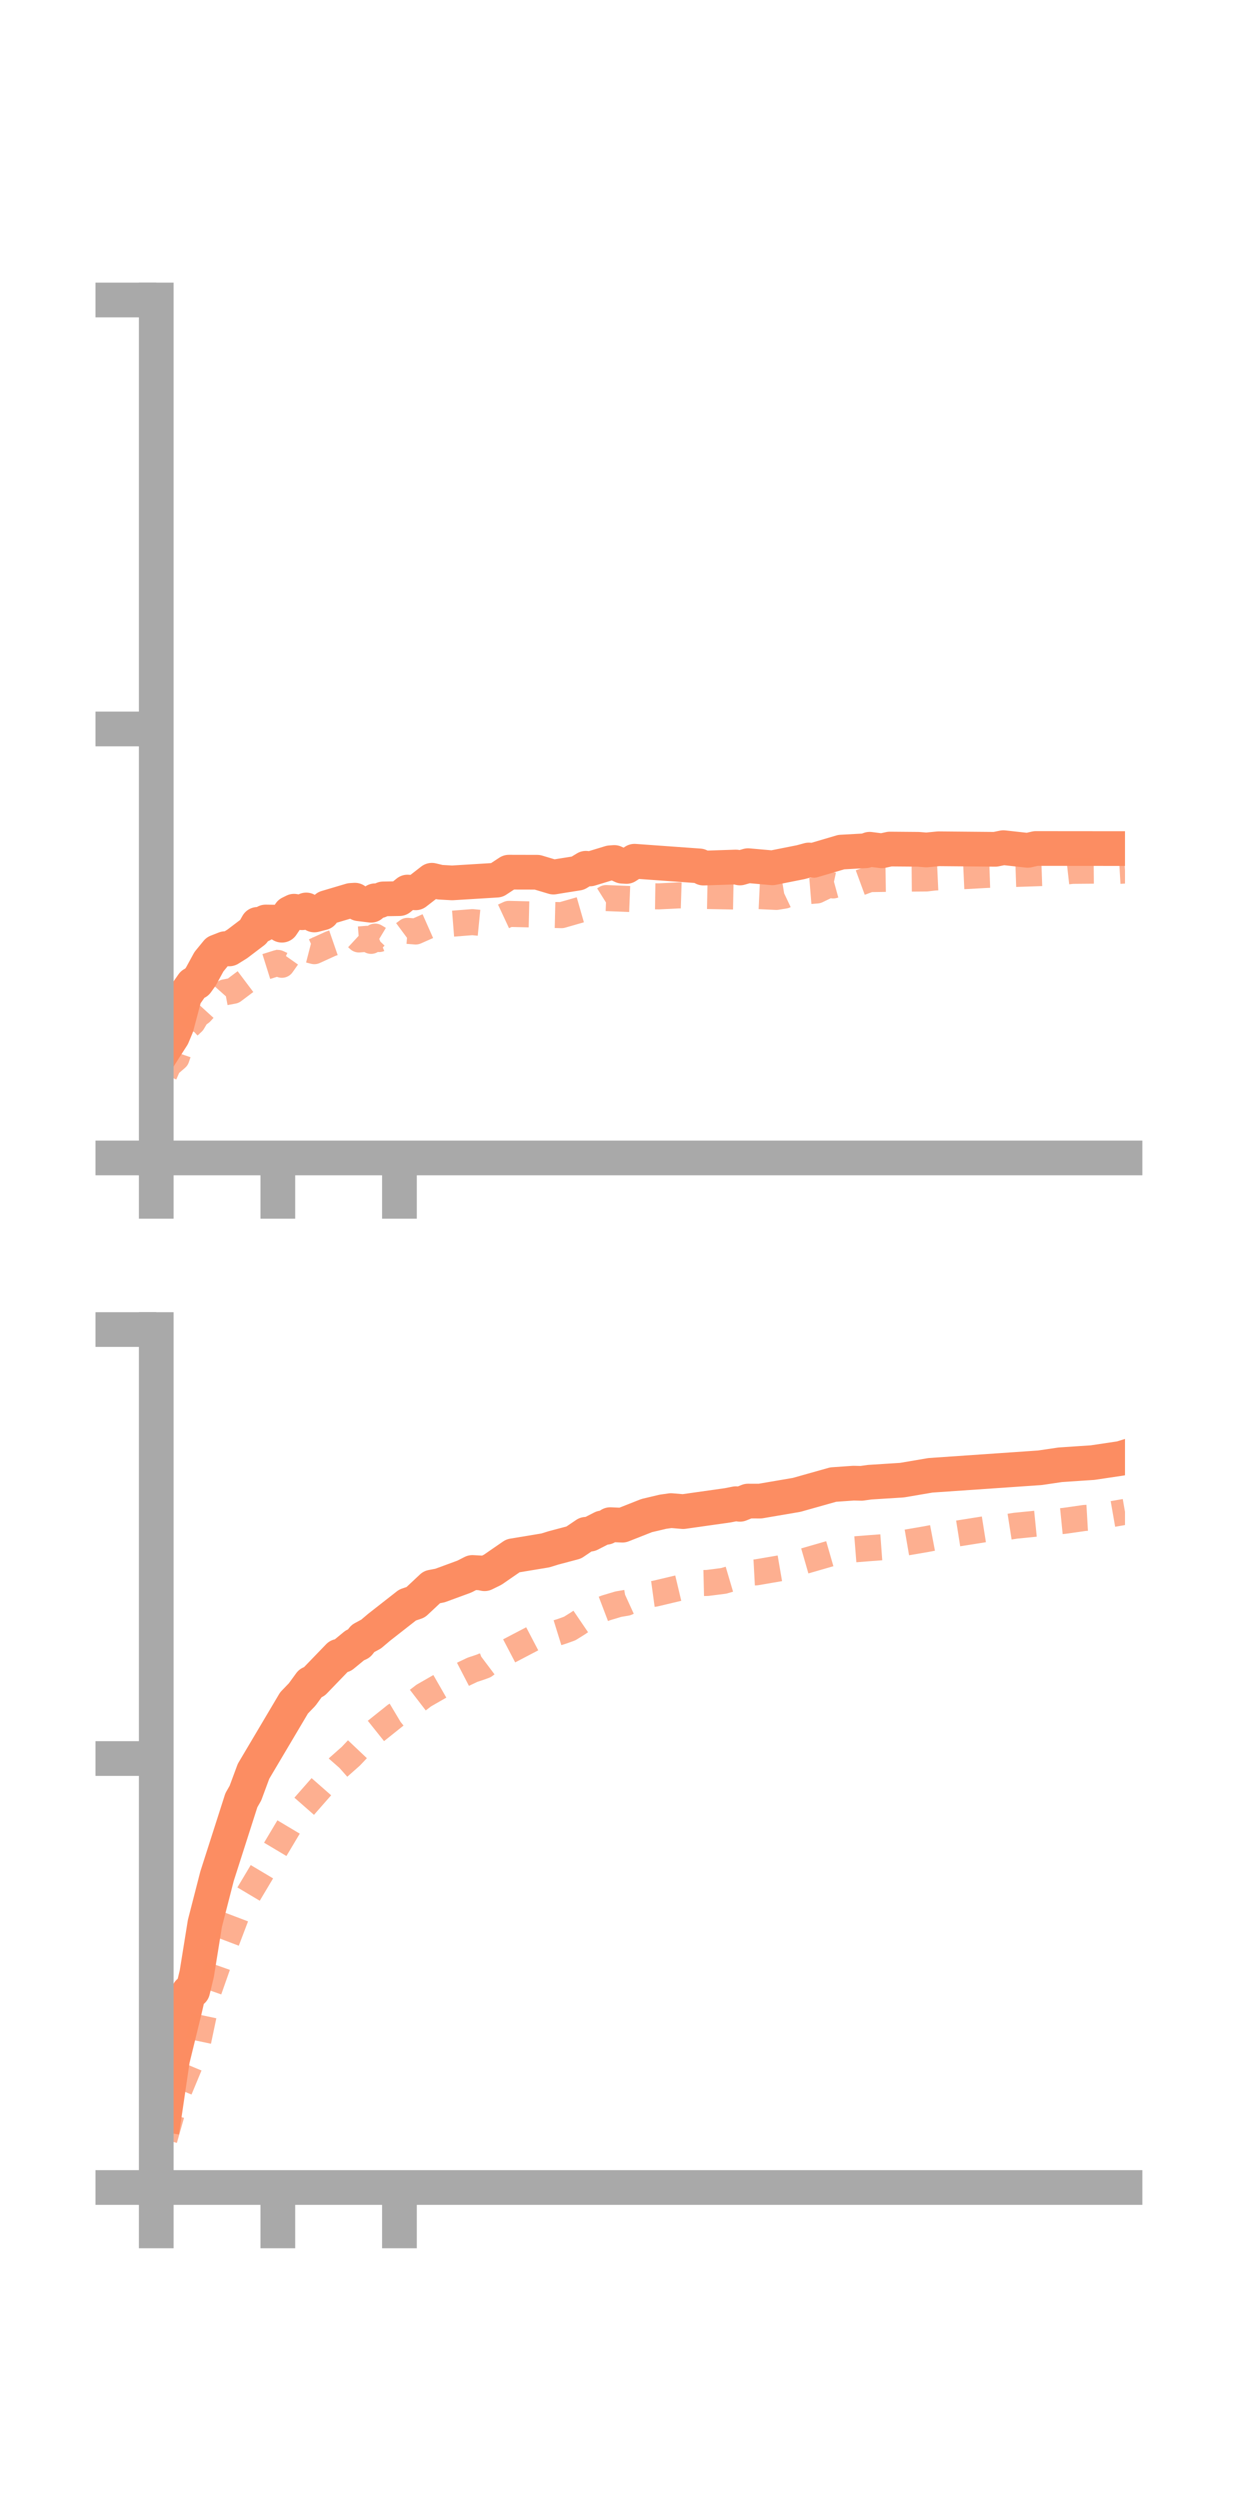 <?xml version="1.0" encoding="utf-8" standalone="no"?>
<!DOCTYPE svg PUBLIC "-//W3C//DTD SVG 1.1//EN"
  "http://www.w3.org/Graphics/SVG/1.1/DTD/svg11.dtd">
<!-- Created with matplotlib (https://matplotlib.org/) -->
<svg height="144pt" version="1.1" viewBox="0 0 72 144" width="72pt" xmlns="http://www.w3.org/2000/svg" xmlns:xlink="http://www.w3.org/1999/xlink">
 <defs>
  <style type="text/css">
*{stroke-linecap:butt;stroke-linejoin:round;}
  </style>
 </defs>
 <g id="figure_1">
  <g id="patch_1">
   <path d="M 0 144 
L 72 144 
L 72 0 
L 0 0 
z
" style="fill:none;"/>
  </g>
  <g id="axes_1">
   <g id="patch_2">
    <path d="M 9 66.698 
L 64.8 66.698 
L 64.8 17.28 
L 9 17.28 
z
" style="fill:none;"/>
   </g>
   <g id="matplotlib.axis_1">
    <g id="xtick_1">
     <g id="line2d_1">
      <defs>
       <path d="M 0 0 
L 0 3.5 
" id="m736778fcc2" style="stroke:#a9a9a9;stroke-width:2;"/>
      </defs>
      <g>
       <use style="fill:#a9a9a9;stroke:#a9a9a9;stroke-width:2;" x="9" xlink:href="#m736778fcc2" y="66.698"/>
      </g>
     </g>
    </g>
    <g id="xtick_2">
     <g id="line2d_2">
      <g>
       <use style="fill:#a9a9a9;stroke:#a9a9a9;stroke-width:2;" x="16.004" xlink:href="#m736778fcc2" y="66.698"/>
      </g>
     </g>
    </g>
    <g id="xtick_3">
     <g id="line2d_3">
      <g>
       <use style="fill:#a9a9a9;stroke:#a9a9a9;stroke-width:2;" x="23.008" xlink:href="#m736778fcc2" y="66.698"/>
      </g>
     </g>
    </g>
   </g>
   <g id="matplotlib.axis_2">
    <g id="ytick_1">
     <g id="line2d_4">
      <defs>
       <path d="M 0 0 
L -3.5 0 
" id="me2d707032f" style="stroke:#a9a9a9;stroke-width:2;"/>
      </defs>
      <g>
       <use style="fill:#a9a9a9;stroke:#a9a9a9;stroke-width:2;" x="9" xlink:href="#me2d707032f" y="66.698"/>
      </g>
     </g>
    </g>
    <g id="ytick_2">
     <g id="line2d_5">
      <g>
       <use style="fill:#a9a9a9;stroke:#a9a9a9;stroke-width:2;" x="9" xlink:href="#me2d707032f" y="41.989"/>
      </g>
     </g>
    </g>
    <g id="ytick_3">
     <g id="line2d_6">
      <g>
       <use style="fill:#a9a9a9;stroke:#a9a9a9;stroke-width:2;" x="9" xlink:href="#me2d707032f" y="17.28"/>
      </g>
     </g>
    </g>
   </g>
   <g id="line2d_7">
    <path clip-path="url(#pccc4fdc57d)" d="M 9.467 60.409 
L 9.934 59.679 
L 10.167 59.121 
L 10.634 57.359 
L 11.101 56.693 
L 11.335 56.576 
L 11.568 56.251 
L 12.035 55.395 
L 12.502 54.825 
L 12.969 54.642 
L 13.203 54.658 
L 13.669 54.368 
L 14.603 53.659 
L 14.837 53.244 
L 15.07 53.285 
L 15.304 53.107 
L 16.004 53.117 
L 16.238 53.292 
L 16.705 52.601 
L 16.938 52.486 
L 17.405 52.573 
L 17.639 52.414 
L 18.105 52.702 
L 18.572 52.583 
L 18.806 52.281 
L 20.207 51.865 
L 20.44 51.85 
L 20.674 52.056 
L 21.374 52.143 
L 21.608 51.884 
L 21.841 51.889 
L 22.074 51.777 
L 23.008 51.761 
L 23.475 51.382 
L 23.942 51.427 
L 24.876 50.703 
L 25.343 50.815 
L 26.044 50.855 
L 28.612 50.697 
L 29.312 50.237 
L 30.946 50.241 
L 31.88 50.521 
L 32.347 50.444 
L 33.281 50.296 
L 33.748 50.012 
L 33.982 50.051 
L 35.149 49.696 
L 35.382 49.679 
L 35.849 49.894 
L 36.083 49.908 
L 36.55 49.607 
L 40.285 49.876 
L 40.519 50.002 
L 42.387 49.94 
L 42.62 49.996 
L 43.087 49.862 
L 44.488 49.986 
L 46.122 49.661 
L 46.589 49.535 
L 46.823 49.563 
L 48.457 49.081 
L 49.858 49.004 
L 50.091 48.917 
L 50.792 49.007 
L 51.259 48.905 
L 52.893 48.92 
L 53.36 48.958 
L 54.06 48.889 
L 57.329 48.921 
L 57.796 48.825 
L 59.197 48.98 
L 59.664 48.873 
L 64.8 48.878 
L 64.8 48.878 
" style="fill:none;stroke:#fc8d62;stroke-linecap:square;stroke-width:2;"/>
   </g>
   <g id="line2d_8">
    <path clip-path="url(#pccc4fdc57d)" d="M 9.467 61.876 
L 9.7 61.347 
L 10.167 60.941 
L 10.634 59.574 
L 10.868 59.097 
L 11.101 58.881 
L 11.335 58.485 
L 11.568 58.319 
L 12.035 57.806 
L 12.502 57.387 
L 12.736 57.419 
L 12.969 57.157 
L 13.436 57.069 
L 14.603 56.191 
L 15.07 55.757 
L 16.004 55.464 
L 16.238 55.572 
L 16.705 54.91 
L 16.938 54.704 
L 17.405 54.792 
L 17.639 54.668 
L 18.105 54.788 
L 19.039 54.362 
L 19.973 54.039 
L 20.207 53.869 
L 20.44 53.897 
L 20.674 54.113 
L 21.141 54.076 
L 21.374 54.194 
L 21.608 53.949 
L 21.841 54.089 
L 22.074 53.992 
L 22.775 53.999 
L 23.008 53.964 
L 23.475 53.618 
L 23.942 53.655 
L 25.11 53.138 
L 26.044 53.207 
L 27.211 53.115 
L 27.678 53.161 
L 28.145 53.184 
L 29.312 52.64 
L 32.347 52.713 
L 33.515 52.378 
L 33.982 52.234 
L 34.449 52.021 
L 34.915 51.729 
L 36.316 51.785 
L 36.783 51.614 
L 37.951 51.631 
L 39.118 51.573 
L 39.585 51.588 
L 42.62 51.646 
L 43.087 51.586 
L 44.721 51.663 
L 45.188 51.587 
L 45.422 51.476 
L 45.889 51.494 
L 46.356 51.348 
L 47.056 51.291 
L 47.756 50.951 
L 47.99 51.002 
L 48.69 50.81 
L 49.391 50.894 
L 50.091 50.637 
L 51.492 50.616 
L 53.36 50.6 
L 53.827 50.545 
L 55.695 50.459 
L 56.862 50.394 
L 60.597 50.269 
L 61.064 50.24 
L 61.765 50.161 
L 63.399 50.146 
L 63.866 50.114 
L 64.333 50.17 
L 64.8 50.143 
L 64.8 50.143 
" style="fill:none;stroke:#fc8d62;stroke-dasharray:1.5,1.5;stroke-dashoffset:0;stroke-opacity:0.7;stroke-width:1.5;"/>
   </g>
   <g id="patch_3">
    <path d="M 9 66.698 
L 9 17.28 
" style="fill:none;stroke:#a9a9a9;stroke-linecap:square;stroke-linejoin:miter;stroke-width:2;"/>
   </g>
   <g id="patch_4">
    <path d="M 64.8 66.698 
L 64.8 17.28 
" style="fill:none;"/>
   </g>
   <g id="patch_5">
    <path d="M 9 66.698 
L 64.8 66.698 
" style="fill:none;stroke:#a9a9a9;stroke-linecap:square;stroke-linejoin:miter;stroke-width:2;"/>
   </g>
   <g id="patch_6">
    <path d="M 9 17.28 
L 64.8 17.28 
" style="fill:none;"/>
   </g>
  </g>
  <g id="axes_2">
   <g id="patch_7">
    <path d="M 9 126 
L 64.8 126 
L 64.8 76.582 
L 9 76.582 
z
" style="fill:none;"/>
   </g>
   <g id="matplotlib.axis_3">
    <g id="xtick_4">
     <g id="line2d_9">
      <g>
       <use style="fill:#a9a9a9;stroke:#a9a9a9;stroke-width:2;" x="9" xlink:href="#m736778fcc2" y="126"/>
      </g>
     </g>
    </g>
    <g id="xtick_5">
     <g id="line2d_10">
      <g>
       <use style="fill:#a9a9a9;stroke:#a9a9a9;stroke-width:2;" x="16.004" xlink:href="#m736778fcc2" y="126"/>
      </g>
     </g>
    </g>
    <g id="xtick_6">
     <g id="line2d_11">
      <g>
       <use style="fill:#a9a9a9;stroke:#a9a9a9;stroke-width:2;" x="23.008" xlink:href="#m736778fcc2" y="126"/>
      </g>
     </g>
    </g>
   </g>
   <g id="matplotlib.axis_4">
    <g id="ytick_4">
     <g id="line2d_12">
      <g>
       <use style="fill:#a9a9a9;stroke:#a9a9a9;stroke-width:2;" x="9" xlink:href="#me2d707032f" y="126"/>
      </g>
     </g>
    </g>
    <g id="ytick_5">
     <g id="line2d_13">
      <g>
       <use style="fill:#a9a9a9;stroke:#a9a9a9;stroke-width:2;" x="9" xlink:href="#me2d707032f" y="101.291"/>
      </g>
     </g>
    </g>
    <g id="ytick_6">
     <g id="line2d_14">
      <g>
       <use style="fill:#a9a9a9;stroke:#a9a9a9;stroke-width:2;" x="9" xlink:href="#me2d707032f" y="76.582"/>
      </g>
     </g>
    </g>
   </g>
   <g id="line2d_15">
    <path clip-path="url(#pe972e22c1b)" d="M 9.467 121.81 
L 9.934 118.636 
L 10.634 115.776 
L 10.868 114.752 
L 11.101 114.657 
L 11.335 113.689 
L 11.802 110.791 
L 12.502 108.067 
L 13.903 103.693 
L 14.136 103.286 
L 14.603 102.026 
L 16.938 98.087 
L 17.405 97.603 
L 17.872 96.962 
L 18.105 96.853 
L 19.506 95.401 
L 19.74 95.348 
L 20.44 94.772 
L 20.674 94.668 
L 20.907 94.375 
L 21.374 94.123 
L 21.841 93.728 
L 23.475 92.449 
L 23.942 92.29 
L 24.876 91.416 
L 25.343 91.327 
L 26.744 90.812 
L 27.211 90.574 
L 27.678 90.6 
L 27.911 90.647 
L 28.378 90.418 
L 28.845 90.095 
L 29.546 89.613 
L 31.413 89.304 
L 31.88 89.159 
L 33.048 88.849 
L 33.748 88.376 
L 33.982 88.368 
L 34.682 88.01 
L 34.915 87.973 
L 35.149 87.82 
L 35.849 87.85 
L 37.25 87.297 
L 38.184 87.076 
L 38.651 87.01 
L 39.351 87.069 
L 41.92 86.705 
L 42.387 86.613 
L 42.62 86.649 
L 43.087 86.462 
L 43.787 86.463 
L 45.889 86.104 
L 47.99 85.512 
L 49.157 85.43 
L 49.624 85.44 
L 50.091 85.375 
L 51.959 85.256 
L 53.593 84.978 
L 59.897 84.544 
L 61.064 84.372 
L 62.232 84.293 
L 62.932 84.247 
L 64.567 84.003 
L 64.8 83.93 
L 64.8 83.93 
" style="fill:none;stroke:#fc8d62;stroke-linecap:square;stroke-width:2;"/>
   </g>
   <g id="line2d_16">
    <path clip-path="url(#pe972e22c1b)" d="M 9.467 123.226 
L 10.167 120.771 
L 11.335 117.961 
L 12.035 114.634 
L 12.736 112.644 
L 13.669 110.188 
L 16.938 104.706 
L 19.506 101.78 
L 20.207 101.159 
L 21.374 99.926 
L 22.775 98.807 
L 23.242 98.528 
L 23.942 98.023 
L 24.409 97.664 
L 25.343 97.128 
L 26.744 96.402 
L 27.211 96.18 
L 27.678 96.024 
L 27.911 95.937 
L 28.378 95.586 
L 30.713 94.365 
L 31.413 94.242 
L 31.88 94.116 
L 32.347 93.971 
L 32.814 93.803 
L 33.281 93.512 
L 34.215 92.877 
L 34.915 92.61 
L 35.616 92.4 
L 36.083 92.321 
L 37.017 91.894 
L 37.717 91.798 
L 40.285 91.188 
L 40.752 91.177 
L 41.686 91.058 
L 42.387 90.851 
L 42.854 90.74 
L 43.087 90.593 
L 43.554 90.568 
L 45.188 90.288 
L 45.655 90.111 
L 48.457 89.303 
L 50.091 89.174 
L 50.792 89.122 
L 51.259 89.012 
L 53.36 88.652 
L 54.527 88.43 
L 57.796 87.912 
L 58.029 87.954 
L 58.496 87.881 
L 61.298 87.602 
L 62.465 87.435 
L 62.932 87.408 
L 64.8 87.082 
L 64.8 87.082 
" style="fill:none;stroke:#fc8d62;stroke-dasharray:1.5,1.5;stroke-dashoffset:0;stroke-opacity:0.7;stroke-width:1.5;"/>
   </g>
   <g id="patch_8">
    <path d="M 9 126 
L 9 76.582 
" style="fill:none;stroke:#a9a9a9;stroke-linecap:square;stroke-linejoin:miter;stroke-width:2;"/>
   </g>
   <g id="patch_9">
    <path d="M 64.8 126 
L 64.8 76.582 
" style="fill:none;"/>
   </g>
   <g id="patch_10">
    <path d="M 9 126 
L 64.8 126 
" style="fill:none;stroke:#a9a9a9;stroke-linecap:square;stroke-linejoin:miter;stroke-width:2;"/>
   </g>
   <g id="patch_11">
    <path d="M 9 76.582 
L 64.8 76.582 
" style="fill:none;"/>
   </g>
  </g>
 </g>
 <defs>
  <clipPath id="pccc4fdc57d">
   <rect height="49.418" width="55.8" x="9" y="17.28"/>
  </clipPath>
  <clipPath id="pe972e22c1b">
   <rect height="49.418" width="55.8" x="9" y="76.582"/>
  </clipPath>
 </defs>
</svg>
